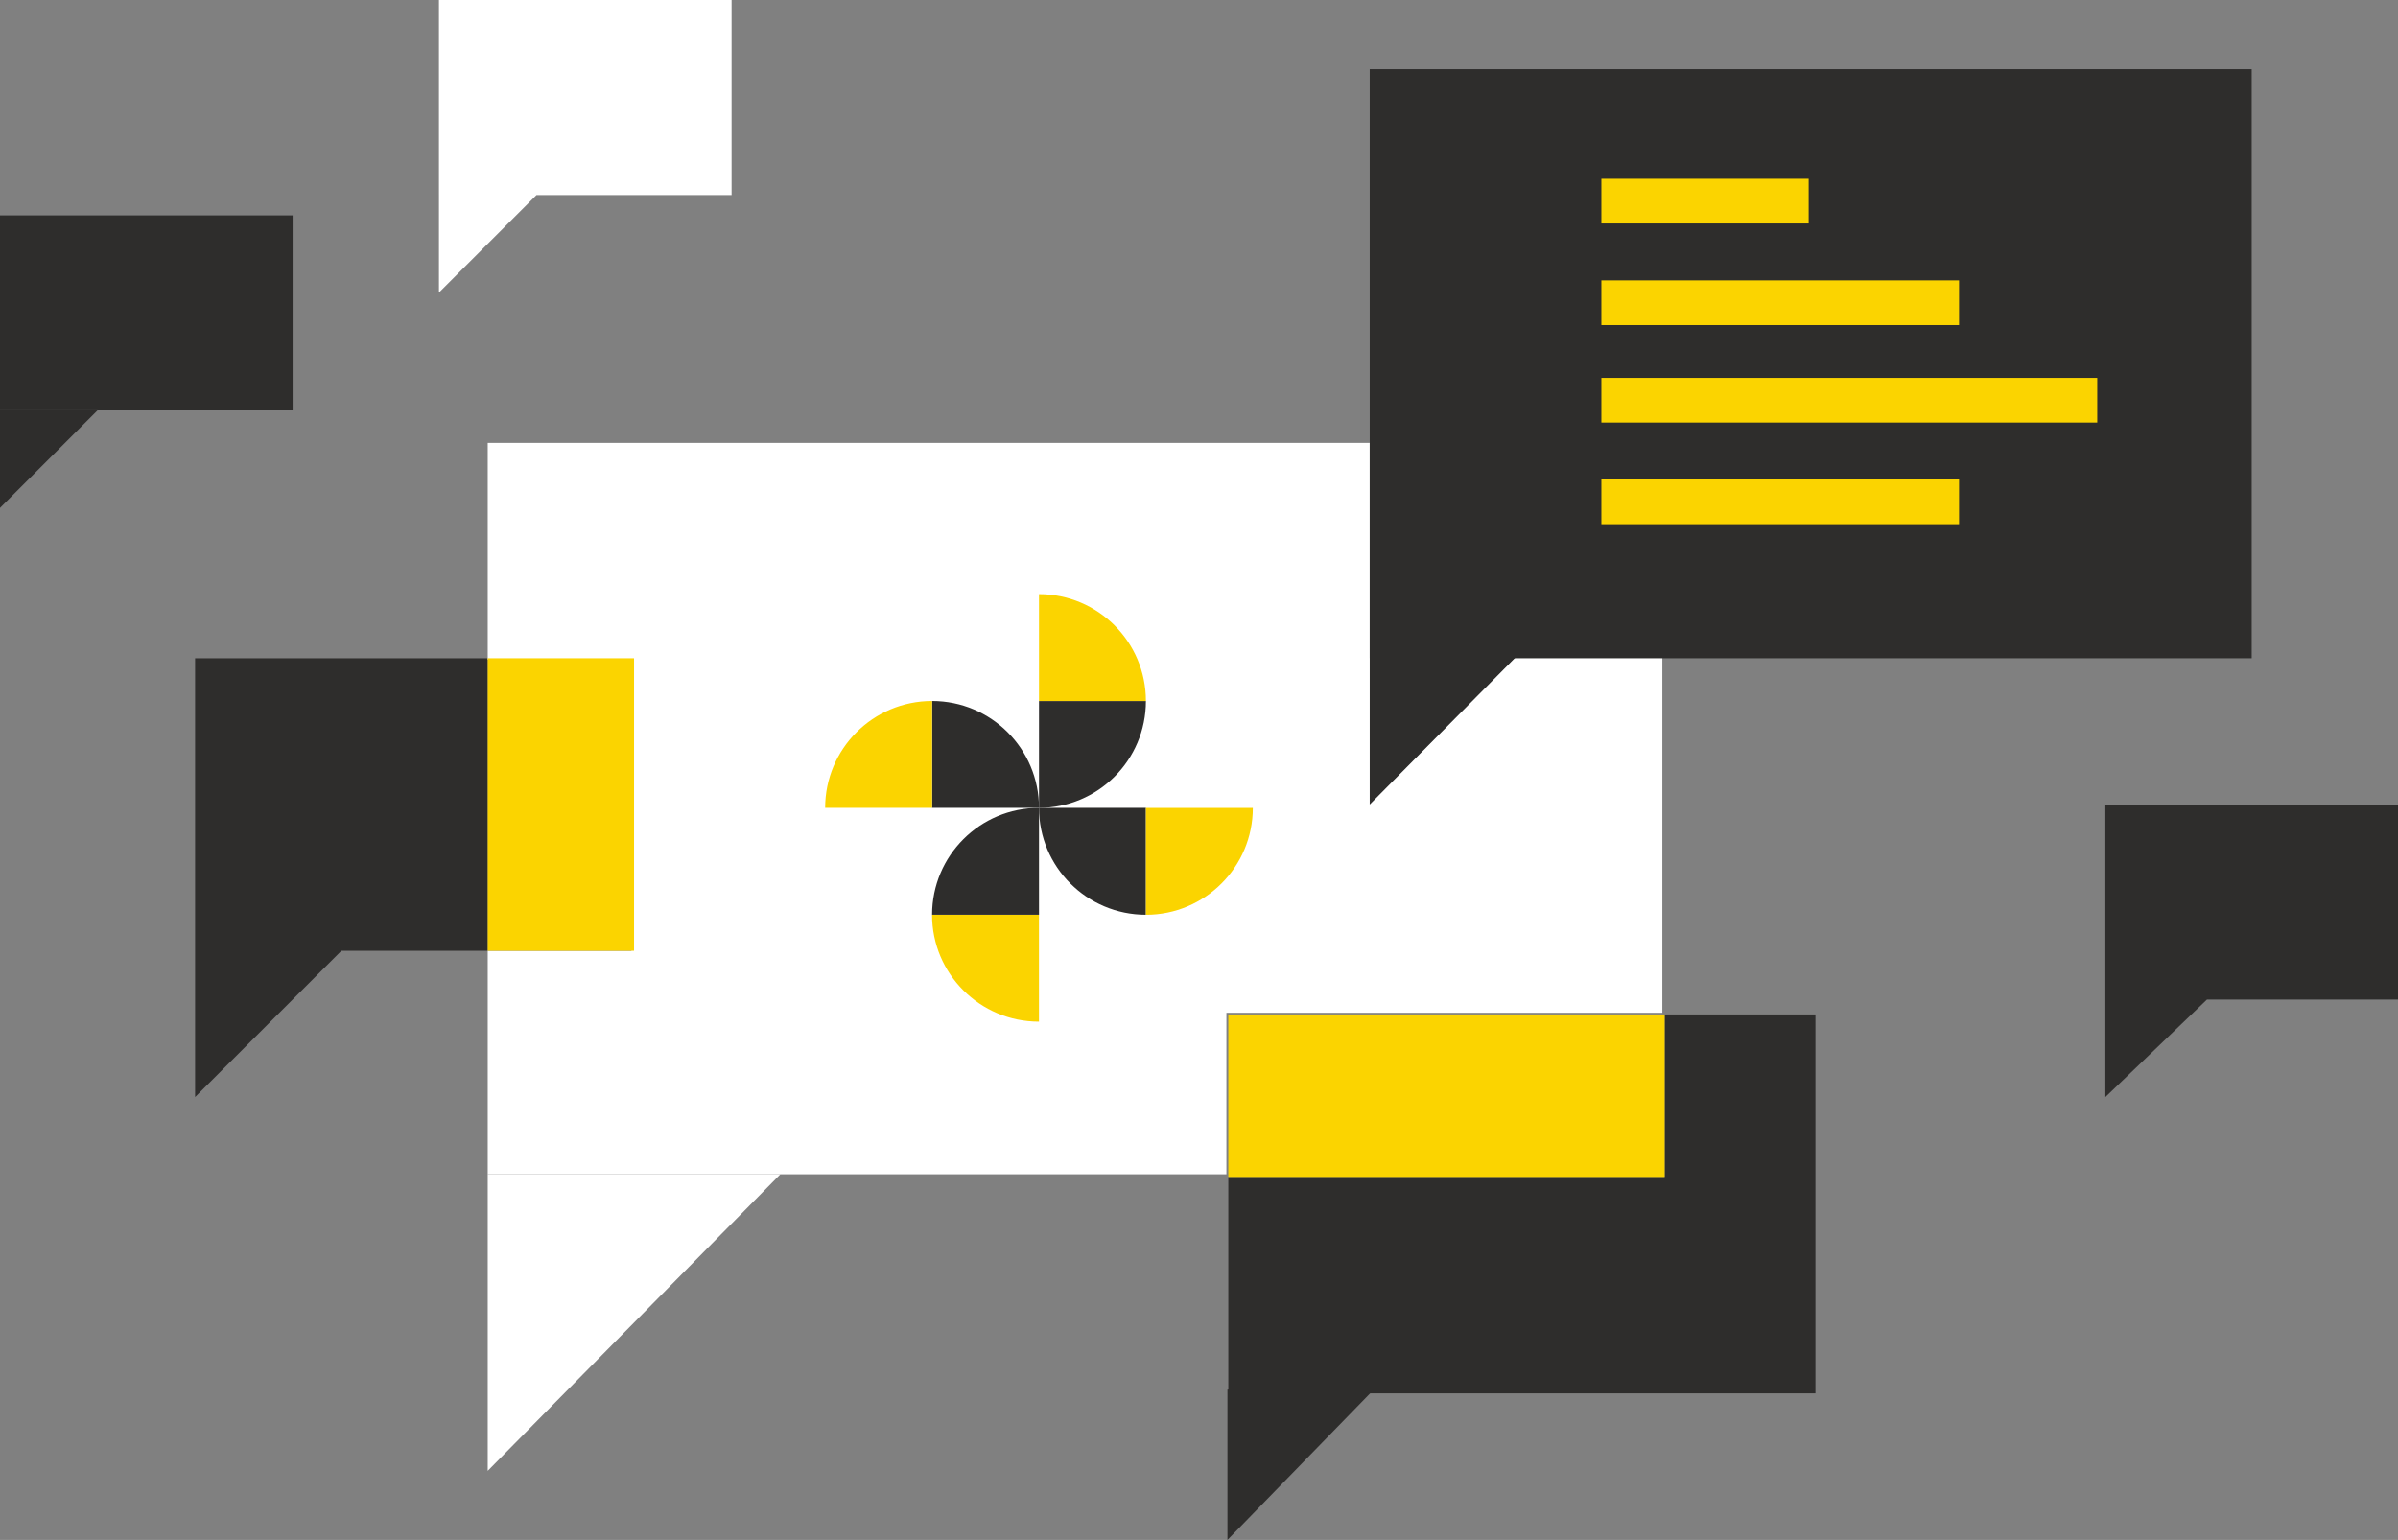 <svg width="590" height="379" fill="none" xmlns="http://www.w3.org/2000/svg">
  <rect width="100%" height="100%" fill="#808080" stroke="none"/>
  <path d="M302 379v-37h36l-36 37z" fill="#2E2D2C" />
  <path d="M409.567 249.67v39.988H302.211v53.269h144.454V249.67h-37.098z" fill="#2E2D2C" />
  <path d="M409.567 249.67H302.211v39.996h107.356V249.67z" fill="#FBD400" />
  <path d="M120 362v-73h72l-72 73z" fill="#fff" />
  <path d="M72 53H0v48h72V53zM0 125v-24h24L0 125z" fill="#2E2D2C" />
  <path d="M180 0h-72v48h72V0zM108 72V48h24l-24 24z" fill="#fff" />
  <path d="M590 198h-72v48h72v-48zM518 270v-24h25l-25 24zM48 270v-36h36l-36 36zM120 162H48v72h72v-72z" fill="#2E2D2C" />
  <path d="M373.013 161.57l-35.683 35.858V109H120v53.324h35.35v71.671H120V289h181.745v-39.74H409v-87.69h-35.987z"
    fill="#fff" />
  <path d="M156 162h-36v72h36v-72z" fill="#FBD400" />
  <path d="M554 17H337v145h217V17z" fill="#2E2D2C" />
  <path d="M337 109v89l36.35-36.685H409V109h-72z" fill="#2E2D2C" />
  <path d="M445 55V44h-51v11h51zM482 80V69h-88v11h88zM516 104V93H394v11h122zM482 129v-11h-88v11h88z" fill="#FBD400" />
  <path d="M255.633 198.829h-26.304v-26.305c14.533 0 26.304 11.78 26.304 26.305z" fill="#2E2D2C" />
  <path d="M229.322 172.524v26.305h-26.304c0-14.533 11.779-26.305 26.304-26.305z" fill="#FBD400" />
  <path d="M255.633 198.83v-26.305h26.304c0 14.533-11.779 26.305-26.304 26.305z" fill="#2E2D2C" />
  <path d="M281.937 172.525h-26.304v-26.304c14.532 0 26.304 11.779 26.304 26.304z" fill="#FBD400" />
  <path d="M255.633 198.829v26.304h-26.304c0-14.533 11.779-26.304 26.304-26.304z" fill="#2E2D2C" />
  <path d="M229.321 225.14h26.305v26.305c-14.533 0-26.305-11.78-26.305-26.305z" fill="#FBD400" />
  <path d="M255.633 198.829h26.304v26.304c-14.532 0-26.304-11.779-26.304-26.304z" fill="#2E2D2C" />
  <path d="M281.938 225.141v-26.305h26.304c0 14.533-11.779 26.305-26.304 26.305z" fill="#FBD400" />
</svg>